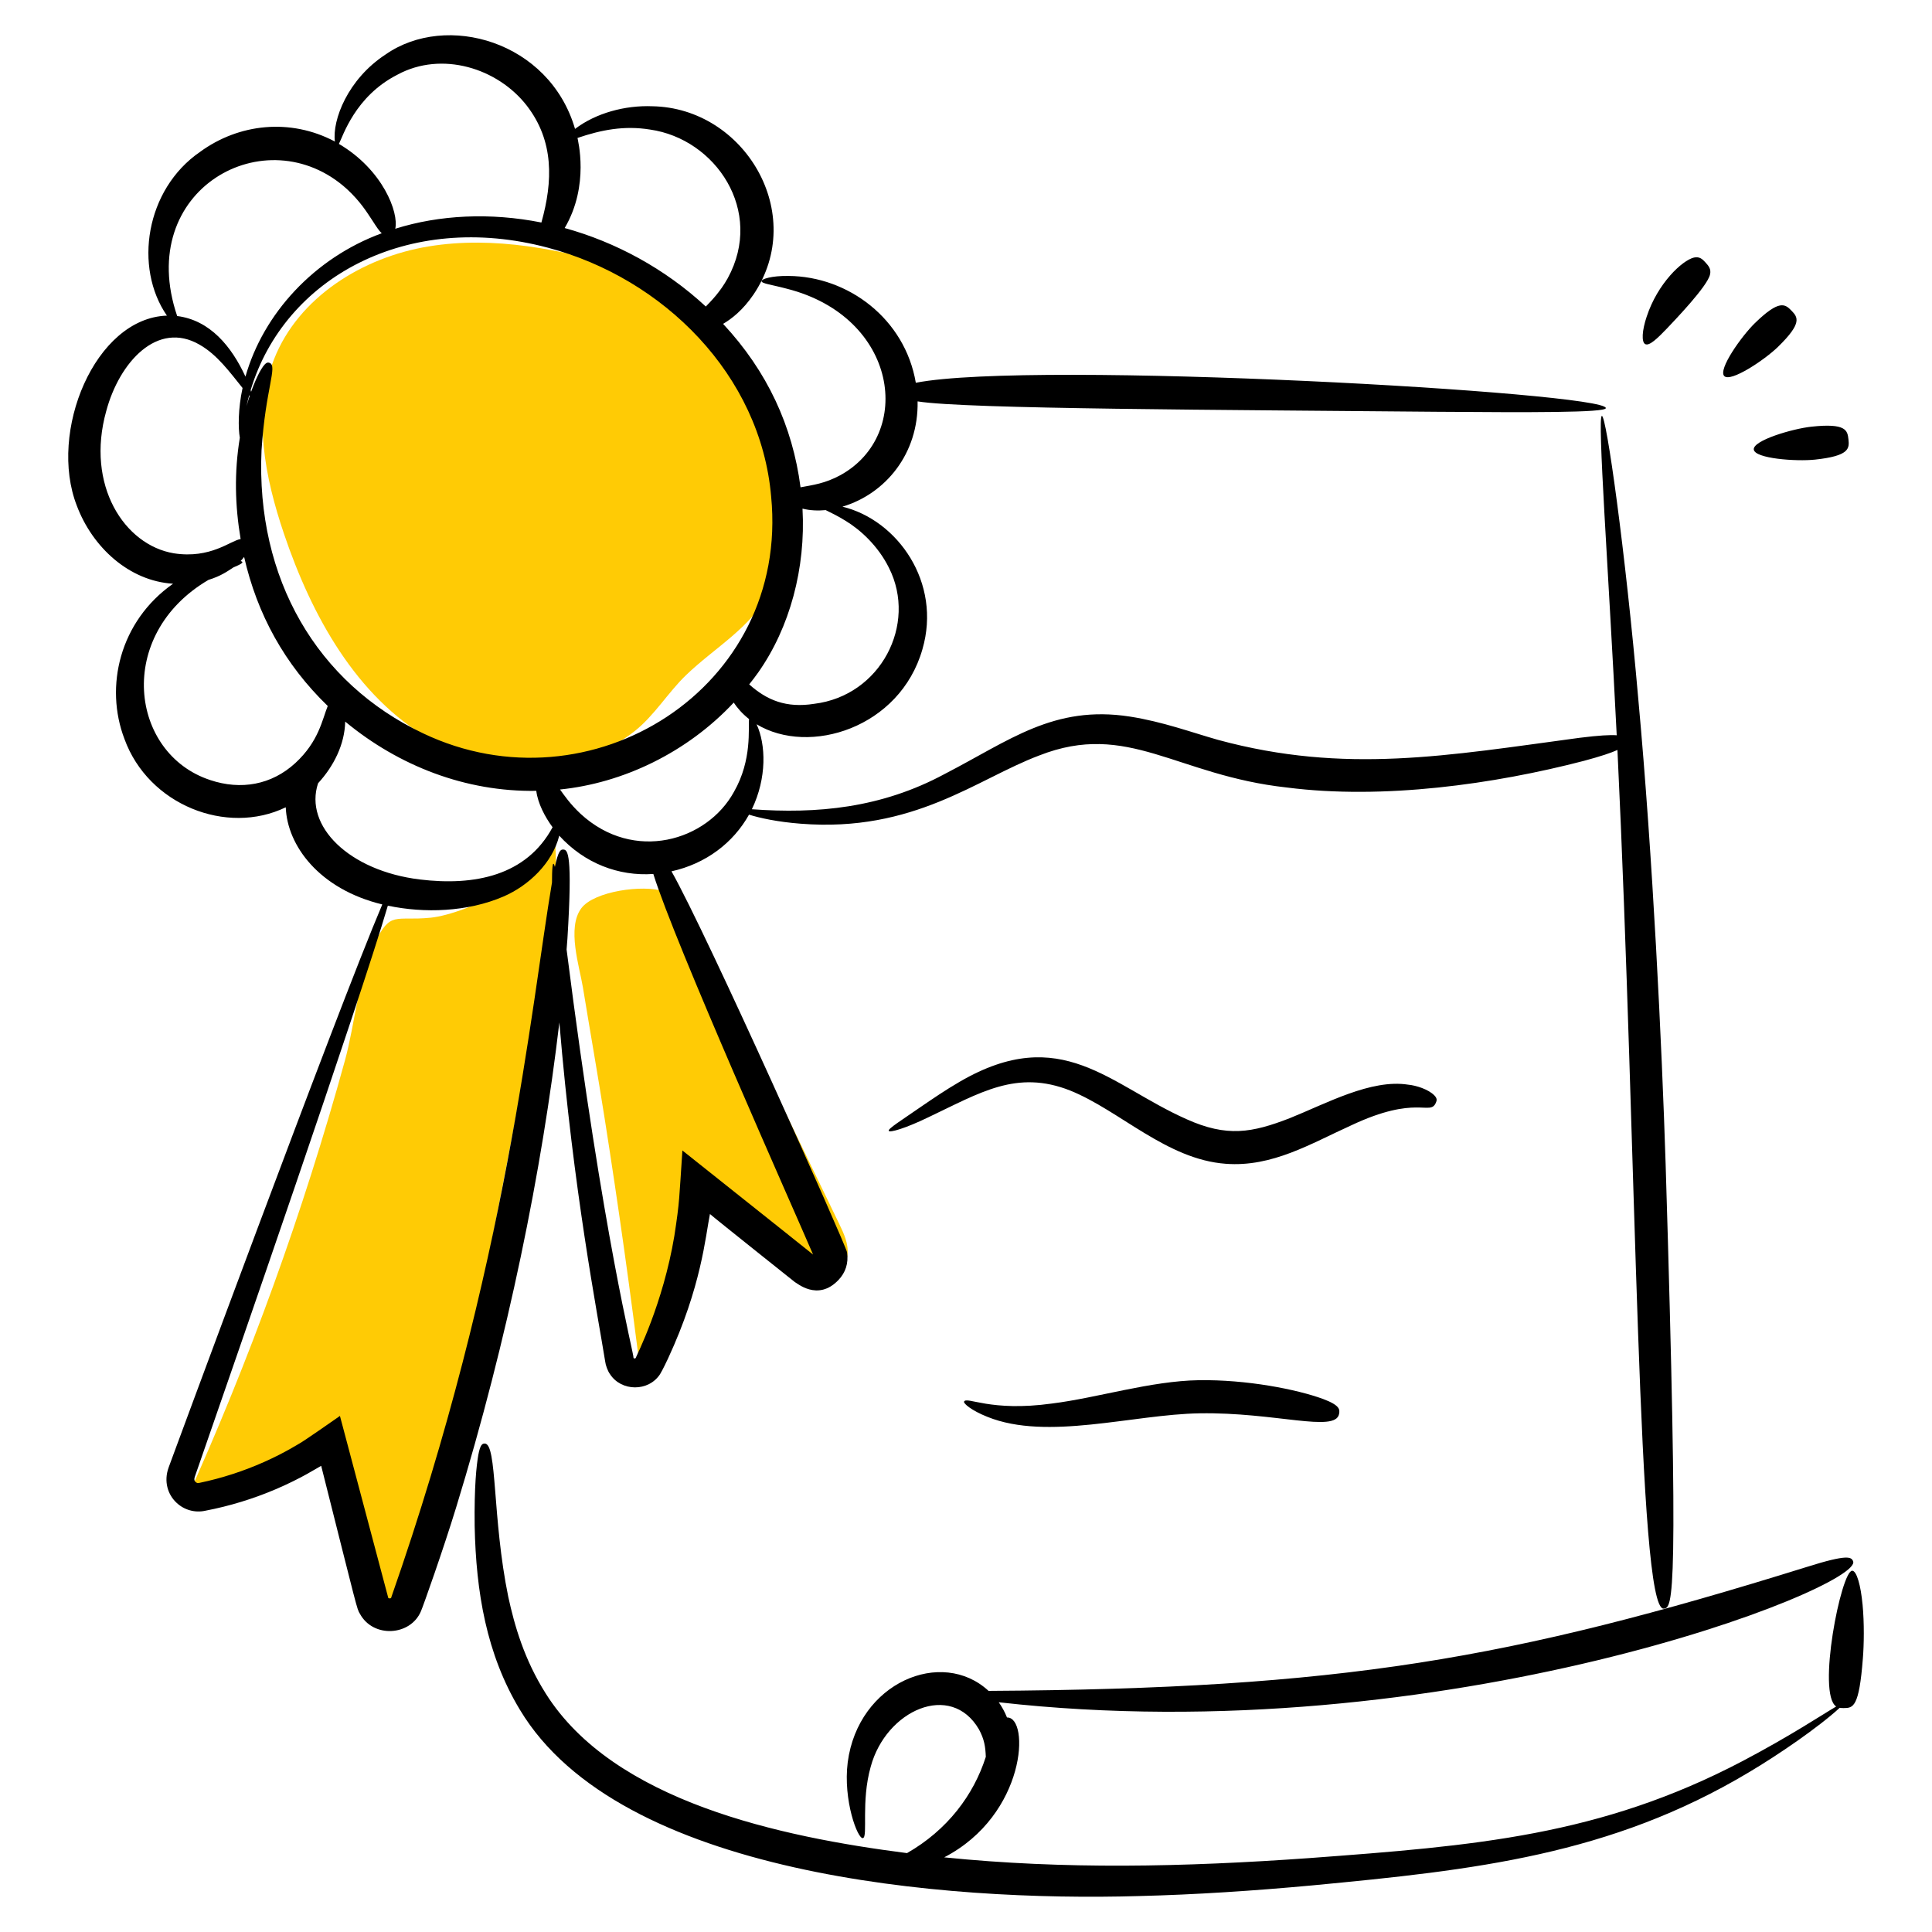 <svg id="Layer_1" enable-background="new 0 0 135 135" height="512" viewBox="0 0 135 135" width="512" xmlns="http://www.w3.org/2000/svg"><g id="Best_Blog"><g><g><g><path d="m44.831 96.539c2.068-4.716 3.401-9.687 3.948-14.725 2.222 2.46 4.731 4.714 7.475 6.714.394.287.827.581 1.335.61.851.048 1.54-.708 1.629-1.463.089-.754-.255-1.49-.592-2.186-2.669-5.52-5.338-11.041-8.007-16.561-1.011-2.091-1.855-5.865-4.251-6.652-1.437-.472-4.839-.01-5.741 1.18-1.036 1.368-.133 4.086.107 5.552.498 3.048 1.036 6.09 1.516 9.141.963 6.118 1.824 12.249 2.582 18.39z" fill="#ffcb05"/></g></g><g><g><path d="m12.919 105.034c3.774-.921 7.357-2.617 10.462-4.95.991 4.667 2.461 9.231 4.38 13.599 4.576-15.118 7.407-30.7 10.228-46.242.601-3.312 1.203-6.709.615-10.023.621 3.501-6.029 6.462-8.522 6.708-2.5.247-2.789-.515-3.905 1.793-1.125 2.326-1.382 5.664-2.071 8.171-2.912 10.586-6.656 20.944-11.188 30.944z" fill="#ffcb05"/></g></g><g><g><path d="m53.803 41.29c.779-1.542.975-3.315.961-5.043-.035-4.077-1.198-8.138-3.328-11.615-1.105-1.804-2.506-3.487-4.342-4.537-1.058-.605-2.227-.982-3.395-1.331-4.463-1.332-9.169-2.302-13.764-1.543-4.596.758-9.083 3.543-10.786 7.878-1.523 3.876-.638 8.268.698 12.213 1.928 5.694 5.026 11.362 10.231 14.371 4.239 2.45 10.298 2.541 14.252-.581 1.403-1.108 2.326-2.69 3.609-3.928 1.999-1.928 4.569-3.318 5.866-5.885z" fill="#ffcb05"/></g></g><g><path d="m130.146 112.109c-.12-1.304-.406-2.353-.724-2.353-.766-.001-2.479 8.598-1.116 9.487-.953.555-3.194 2.051-6.528 3.806-9.966 5.241-18.772 5.931-30.239 6.783-8.893.636-17.194.801-25.562-.048 5.759-2.991 5.987-9.824 4.388-9.773-.16-.401-.358-.754-.576-1.064 31.149 3.526 60.439-8.048 59.699-9.852-.121-.296-.351-.516-3.254.402-20.775 6.47-32.534 8.507-57.157 8.655-3.272-3.027-9.11-.585-9.841 4.986-.338 2.659.702 5.395 1.063 5.302.364-.091-.149-2.547.543-4.987 1.066-3.955 5.606-5.982 7.567-2.606.37.685.45 1.209.476 1.914-.854 2.676-2.688 5.116-5.506 6.727-8.861-1.136-20.493-3.604-25.242-11.148-1.513-2.393-2.185-4.761-2.619-6.754-1.131-5.506-.766-10.715-1.646-10.717-.16 0-.312.055-.45.8-.127.747-.289 2.179-.254 4.975.097 4.592.815 8.942 3.159 12.824 6.965 11.61 29.711 13.414 43.238 13.021 3.99-.097 8.085-.372 12.13-.745 11.334-1.077 20.822-2.105 30.523-7.91 2.045-1.214 4.839-3.128 6.334-4.499.09.016.183.02.275.019.667-.001 1.081-.051 1.343-3.475.078-.943.103-2.468-.022-3.772z"/><path d="m100.332 77.056c.064-.146.113-.29-.105-.514-.416-.425-1.263-.696-1.826-.749-2.601-.412-5.736 1.322-8.284 2.343-2.627 1.015-4.375 1.345-7.22.062-5.357-2.377-8.736-6.732-15.814-2.624-1.047.607-1.922 1.214-2.657 1.713-1.457 1.011-2.387 1.581-2.324 1.731.059.145 1.154-.165 2.773-.95 3.616-1.711 6.157-3.347 9.906-1.865 3.462 1.393 6.736 4.815 10.866 5.117 3.251.248 5.949-1.41 8.746-2.674 4.629-2.188 5.524-.638 5.939-1.59z"/><path d="m83.768 96.442c-3.376.055-7.072 1.232-10.257 1.63-4.326.6-5.963-.519-6.146-.135-.062.119.505.621 1.633 1.067 4.179 1.686 10.157-.171 14.823-.247 5.273-.089 9.488 1.371 9.747.049.061-.313.071-.608-1.129-1.056-1.826-.668-5.328-1.361-8.67-1.307z"/><path d="m114.971 24.05c.293.134.864-.427 1.502-1.091.576-.61 2.827-2.95 3.014-3.77.094-.372-.088-.599-.303-.835-.215-.237-.416-.445-.819-.357-.82.197-2.535 1.795-3.302 4.129-.323.957-.38 1.793-.092 1.924z"/><path d="m124.24 24.235c1.711-1.665 1.385-2.071.939-2.529-.446-.458-.843-.794-2.554.871-.937.913-2.588 3.242-2.142 3.7.446.458 2.819-1.129 3.757-2.041z"/><path d="m122.547 31.41c.068.635 2.957.847 4.278.706 2.41-.258 2.405-.779 2.337-1.415-.068-.635-.174-1.145-2.584-.887-1.321.142-4.099.96-4.031 1.596z"/><path d="m39.086 71.45c.989 11.852 2.642 20.196 3.205 23.704.026.233.17.642.333.865.788 1.221 2.693 1.244 3.5-.001.159-.254.506-.982.559-1.099 2.338-5.044 2.605-8.505 2.925-10.089.292.266 6.271 5.025 5.935 4.758.1.022 1.592 1.39 3.048-.151.479-.498.713-1.159.598-1.931-.133-.629-9.755-22.183-12.268-26.621 2.404-.532 4.317-1.992 5.417-3.961.743.232 1.969.506 3.613.633 7.918.625 12.306-3.13 16.666-4.768 6.201-2.434 9.562 1.393 17.308 2.239 6.728.862 14.486-.231 20.759-1.865 1.194-.321 1.907-.563 2.336-.759 1.359 28.255 1.4 60.07 3.228 60.0.657-.03 1.07-.668.139-31.069-.264-8.33-.897-21.445-1.906-32.442-.907-10.393-2.234-19.864-2.55-19.831-.33.035.473 10.929 1.038 22.316-.453-.035-1.231.006-2.597.177-9.226 1.239-16.365 2.555-25.247.148-1.845-.521-3.874-1.275-6.181-1.633-5.31-.822-8.413 1.68-12.9 3.994-4.476 2.42-8.98 2.811-13.507 2.482 1.058-2.195.982-4.519.331-5.938 3.681 2.225 10.014.255 11.586-5.236 1.36-4.657-1.727-9.032-5.587-9.968 3.012-.901 5.322-3.702 5.251-7.357 3.314.544 21.577.586 36.287.726 6.503.049 11.785.067 11.804-.255.063-1.092-39.947-3.379-48.216-1.772-.76-4.47-4.726-7.433-8.886-7.464-1.196-.02-1.904.219-1.894.363.007.174.715.247 1.775.531 7.766 1.975 8.895 10.184 3.735 13.027-1.09.588-1.906.682-2.785.848-.557-4.277-2.316-8.096-5.411-11.421.601-.354 1.378-.953 2.128-2.054 3.79-5.629-.627-13.05-7.088-13.152-1.89-.073-3.924.474-5.386 1.583-1.787-6.138-9.001-8.165-13.239-5.2-2.638 1.721-3.734 4.578-3.541 6.083-.005-.003-.009-.006-.015-.009-3.102-1.636-6.695-1.252-9.412.735-3.812 2.626-4.633 8.076-2.311 11.438-5.028.173-8.308 8.121-6.295 13.282 1.094 2.912 3.663 5.267 6.725 5.452-3.739 2.627-4.796 7.197-3.395 10.851 1.669 4.598 7.139 6.769 11.27 4.771.1 2.675 2.333 5.718 6.745 6.788-3.162 7.417-15.15 39.94-14.927 39.336-.362.989-.05 1.911.543 2.465.535.511 1.292.725 2.018.564 1.692-.324 3.346-.831 4.92-1.502 1.784-.761 2.852-1.461 3.176-1.637 2.58 10.234 2.487 9.977 2.707 10.34.929 1.72 3.536 1.547 4.261-.172.141-.302 1.584-4.383 2.462-7.257 3.633-11.839 6.004-23.582 7.212-33.885zm12.199-16.117c-1.875 3.425-6.986 4.967-10.716 1.534-.739-.692-1.136-1.285-1.437-1.7 4.378-.445 8.849-2.558 12.138-6.073.227.343.569.757 1.071 1.152-.072.602.235 2.838-1.056 5.087zm4.791-19.791c.535.133 1.081.153 1.619.102.31.159.812.383 1.407.758 1.006.613 2.251 1.73 3.017 3.28 1.99 3.952-.588 8.934-5.229 9.498-1.947.307-3.299-.249-4.539-1.358.215-.275.432-.546.634-.838 2.209-3.146 3.322-7.283 3.09-11.441zm-26.517 15.698c-7.395-3.499-11.686-10.791-11.285-19.769.276-4.322 1.144-5.896.561-6.115-.15-.056-.31-.058-.713.675-.153.302-.359.739-.578 1.349-.009-.041-.016-.078-.029-.126 2.364-7.849 10.965-12.562 20.774-9.944 8.055 2.132 14.862 8.878 15.595 17.386 1.305 13.417-12.637 22.113-24.324 16.545zm-12.336-22.841c.051-.242.114-.503.188-.776.013.01.027.022.038.03-.075.227-.151.472-.227.746zm28.199-19.346c4.583.654 8.003 5.687 5.427 10.391-.565 1.011-1.145 1.57-1.53 1.975-2.851-2.644-6.308-4.507-9.862-5.485 1.768-3.0.901-6.195.897-6.295 1.65-.562 3.256-.879 5.069-.586zm-17.645-3.838c3.093-1.67 7.002-.462 9.047 2.185 1.889 2.46 1.816 5.26 1.007 8.148-3.562-.71-7.133-.534-10.212.436.258-1.135-.867-4.123-3.939-5.929.275-.505 1.118-3.331 4.097-4.839zm-3.554 7.978c.972.892 1.439 1.681 1.783 2.193.314.49.501.768.668.913-4.738 1.743-8.278 5.63-9.523 10.017-.974-2.114-2.48-3.944-4.771-4.233-3.008-8.841 6.229-13.955 11.843-8.889zm-16.799 15.529c.914-3.414 3.576-6.345 6.519-4.638 1.24.704 2.119 1.929 3.006 3.027-.316 1.46-.31 2.806-.191 3.475-.399 2.443-.337 4.74.056 7.081-.7.099-2.087 1.396-4.665.996-3.463-.578-6.173-4.762-4.725-9.942zm7.265 25.785c-5.607-1.838-6.684-10.137-.121-13.987.864-.268 1.281-.573 1.746-.874.367-.161.861-.356.497-.441.102-.104.176-.197.248-.289.913 4.014 2.834 7.509 5.843 10.415-.382.931-.616 2.469-2.265 3.988-1.666 1.531-3.808 1.903-5.947 1.189zm7.537.223c1.094-1.19 1.86-2.712 1.895-4.308 3.742 3.095 8.415 4.921 13.352 4.839.11.883.611 1.829 1.139 2.544-1.824 3.385-5.447 4.115-9.276 3.649-4.949-.603-8.103-3.738-7.11-6.724zm5.113 56.892c.014.087-.21.083-.21.025-1.061-3.994-2.2-8.283-3.375-12.708-2.455 1.719-2.829 1.93-2.729 1.865-.133.074-1.101.699-2.582 1.358-1.43.636-2.939 1.126-4.484 1.45-.182.036-.175.018-.277-.043-.132-.113-.114-.241-.069-.38.036-.105.342-.981.305-.876 2.301-6.634 11.186-32.21 13.183-39.029 2.546.539 5.563.445 8.08-.639 1.766-.762 3.425-2.346 3.897-4.252 1.755 1.927 4.141 2.847 6.574 2.676 1.503 4.847 9.759 23.317 11.161 26.59l-0.0.001-.001 0c-6.691-5.33 6.936 5.515-9.129-7.27-.233 3.413-.177 3.466-.562 5.97-.788 4.731-2.635 8.357-2.698 8.522-.016.026-.011.029-.06.041-.046-.001-.083-.012-.082-.02-.009.002-.002-.01-.012-.014.025-.344-2.083-8.111-4.678-28.544.02-.253.041-.512.058-.747.37-5.956.018-6.215-.276-6.235-.196-.014-.355.06-.601 1.216-.178-.67-.199.305-.201 1.082-1.474 8.726-3.108 26.739-11.233 49.963z"/></g></g></g></svg>